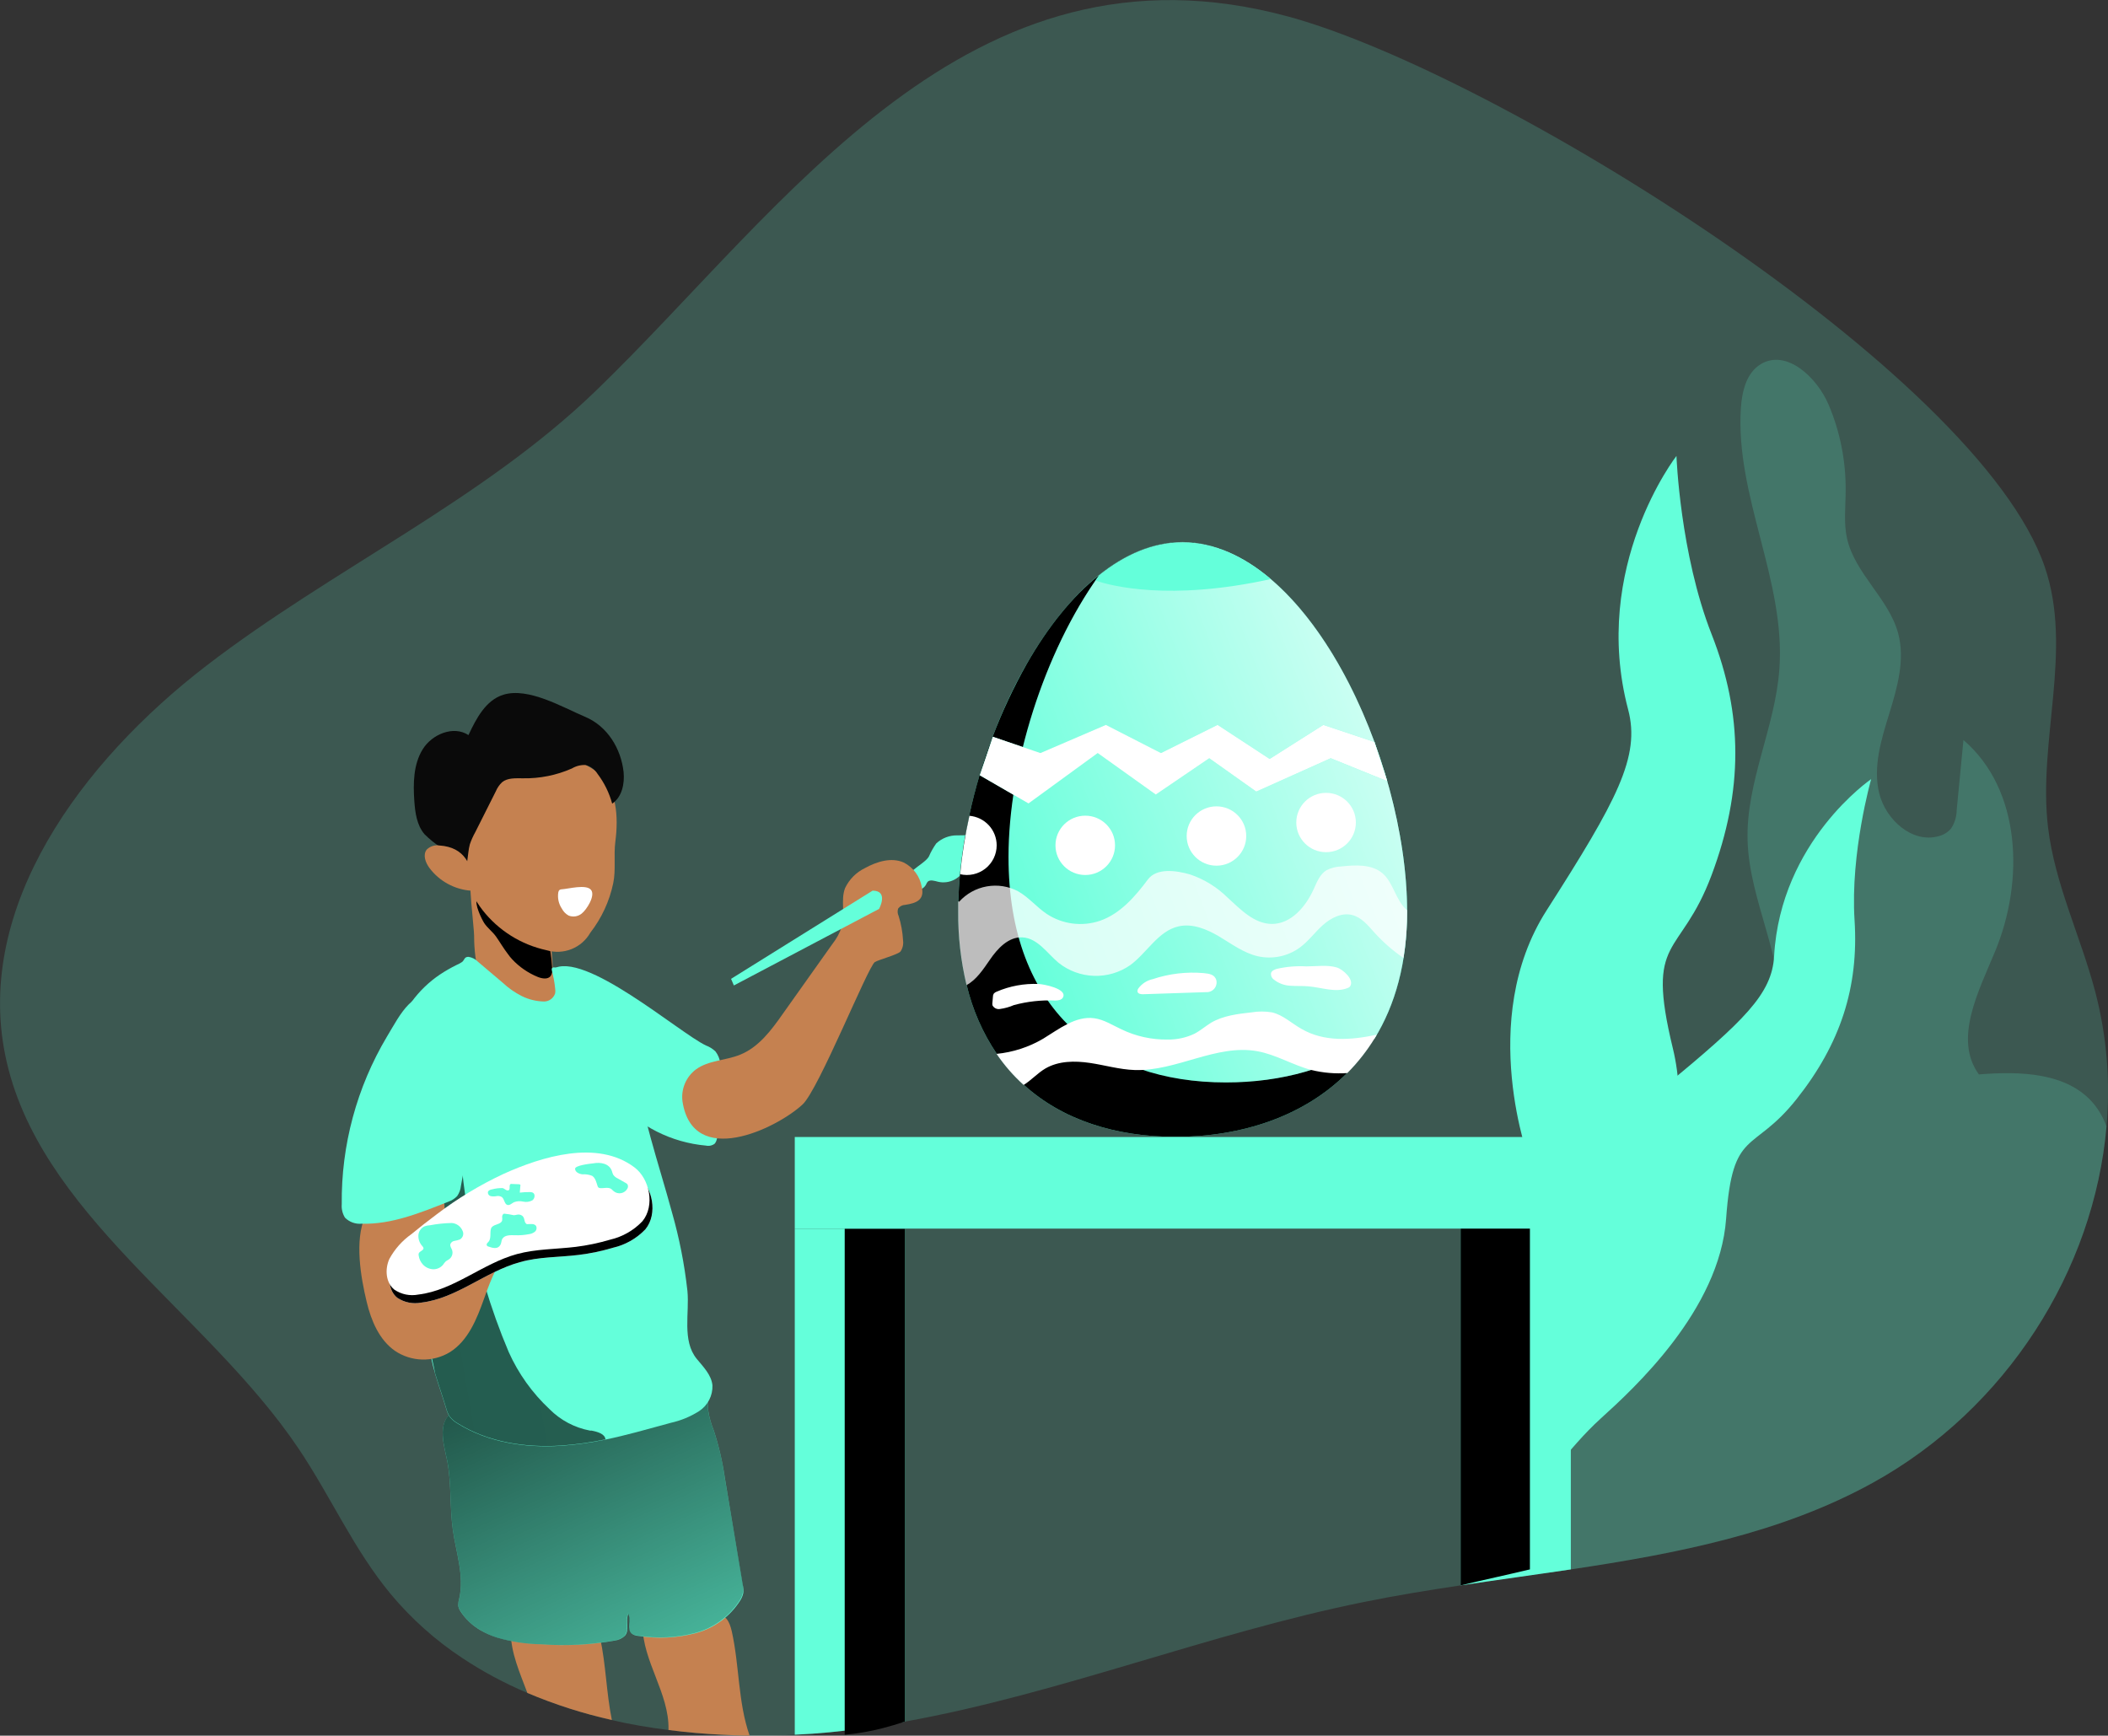 <svg width="623" height="513" viewBox="0 0 623 513" fill="none" xmlns="http://www.w3.org/2000/svg">
<rect x="0" y="0" width="623" height="513" fill="#333333" stroke="none"/>
<g clip-path="url(#clip0)">
<path opacity="0.18" d="M622.558 332.963C618.877 375.325 593.107 416.399 553.447 438.281C526.401 453.189 495.609 459.184 464.244 463.86L457.944 464.773C449.191 466.06 440.405 467.266 431.668 468.585C422.096 470.019 412.574 471.567 403.199 473.473C357.255 482.744 313.537 500.52 267.479 508.845C263.438 509.579 259.38 510.247 255.306 510.817C248.598 511.762 241.775 512.446 234.887 512.739C230.453 512.967 225.986 513.049 221.536 513C218.787 513 216.038 512.87 213.355 512.739C208.054 512.479 202.785 512.022 197.566 511.338C191.921 510.621 186.342 509.709 180.877 508.389C172.312 506.477 163.938 503.794 155.86 500.373C149.131 497.536 142.684 494.078 136.603 490.043C128.704 484.828 121.61 478.494 115.545 471.241C104.55 458.011 97.728 442.256 88.189 428.081C60.996 387.707 11.06 358.624 1.554 311.896C-7.395 268.003 23.904 225.266 61.045 196.721C98.186 168.176 142.624 147.842 176.034 115.566C232.089 61.473 285.935 -21.002 380.963 4.953C442.123 21.702 584.534 109.733 604.299 167.524C612.741 192.175 602.204 218.977 605.297 244.671C607.309 261.323 614.95 276.882 619.237 293.143C622.63 306.128 623.754 319.598 622.558 332.963V332.963Z" fill="#64FFDA"/>
<path d="M221.536 512.984C218.787 512.984 216.038 512.853 213.355 512.723C208.054 512.462 202.786 512.006 197.566 511.322V511.126C197.795 500.487 189.909 491.004 189.893 480.365C189.893 481.245 205.125 478.882 206.45 478.557C211.997 477.204 214.762 475.689 216.267 482.141C218.558 492.373 218.067 503.012 221.536 512.984Z" fill="#C58150"/>
<path d="M180.828 508.373C172.28 506.463 163.923 503.786 155.86 500.373C153.651 494.426 150.952 488.544 150.952 482.272C150.952 483.151 166.184 480.789 167.526 480.447C173.056 479.094 175.821 477.579 177.343 484.031C179.094 492.064 179.192 500.373 180.828 508.373Z" fill="#C58150"/>
<path d="M141.822 481.734C139.567 480.396 137.643 478.57 136.194 476.39C135.845 475.899 135.595 475.346 135.458 474.76C135.404 473.968 135.498 473.172 135.736 472.414C137.258 465.75 134.787 458.924 133.838 452.162C132.889 445.401 133.462 438.574 132.202 431.894C131.4 427.804 128.929 420.489 133.707 417.491C134.995 416.835 136.435 416.532 137.879 416.611C150.969 416.171 164.058 412.961 177.016 411.218C183.627 410.239 190.312 409.835 196.994 410.012C200.222 410.073 203.438 410.439 206.598 411.104C210.263 411.984 208.987 413.597 209.314 416.969C209.616 418.973 210.165 420.933 210.95 422.802C212.443 427.376 213.538 432.069 214.222 436.83L219.507 468.341C219.703 469.179 219.753 470.044 219.654 470.899C219.494 471.625 219.212 472.319 218.82 472.952C215.79 477.778 211.028 481.274 205.502 482.728C200.005 484.152 194.271 484.419 188.666 483.51C187.924 483.483 187.209 483.227 186.62 482.777C185.131 481.408 186.62 478.752 185.655 476.96C184.853 479.062 186.113 481.848 184.673 483.477C183.853 484.265 182.795 484.763 181.663 484.895C174.589 486.169 167.381 486.541 160.213 486.003C155.726 485.945 151.268 485.281 146.96 484.031C145.161 483.473 143.436 482.702 141.822 481.734V481.734Z" fill="#64FFDA"/>
<path d="M219.524 470.834C219.37 471.562 219.088 472.257 218.689 472.887V472.887C215.658 477.705 210.904 481.199 205.387 482.663C199.897 484.087 194.168 484.353 188.568 483.445C187.822 483.41 187.105 483.155 186.506 482.711C186.506 482.711 186.506 482.711 186.506 482.711C186.105 482.307 185.876 481.764 185.868 481.196C185.721 479.844 186.244 478.182 185.59 476.944C185.445 477.32 185.357 477.715 185.328 478.117C185.148 479.974 185.77 482.043 184.592 483.477C183.778 484.263 182.724 484.756 181.598 484.878C174.524 486.157 167.316 486.535 160.148 486.003C155.661 485.947 151.202 485.284 146.895 484.031C145.117 483.465 143.414 482.688 141.823 481.718C139.569 480.384 137.649 478.556 136.211 476.373C135.855 475.887 135.604 475.332 135.474 474.744C135.412 473.951 135.506 473.154 135.752 472.398C137.258 465.734 134.787 458.907 133.838 452.146C132.889 445.384 133.462 438.557 132.202 431.877C131.4 427.788 128.93 420.472 133.691 417.474C134.979 416.819 136.419 416.515 137.863 416.595C150.952 416.155 164.042 412.945 177 411.202C183.617 410.222 190.307 409.818 196.994 409.996C200.223 410.058 203.438 410.423 206.598 411.088C210.247 411.967 208.987 413.58 209.298 416.953C209.6 418.957 210.149 420.916 210.934 422.786C212.435 427.358 213.53 432.052 214.206 436.814L219.524 468.276C219.662 469.123 219.662 469.987 219.524 470.834V470.834Z" fill="url(#paint0_linear)"/>
<path d="M274.515 253.176C275.103 251.812 275.832 250.512 276.691 249.299C278.378 247.724 280.613 246.865 282.925 246.903C285.209 246.966 287.492 246.731 289.715 246.203C288.131 248.274 286.914 250.6 286.115 253.079C285.906 254.21 285.638 255.331 285.313 256.435C284.689 257.96 283.545 259.218 282.081 259.987C280.618 260.756 278.93 260.986 277.313 260.638C276.216 260.361 274.875 259.889 274.139 260.638C273.935 260.922 273.764 261.228 273.631 261.551C273.367 261.989 273.003 262.36 272.568 262.632C272.134 262.905 271.641 263.072 271.13 263.119C270.618 263.167 270.103 263.094 269.625 262.906C269.147 262.719 268.72 262.422 268.379 262.04C265.516 258.455 273.075 255.718 274.515 253.176Z" fill="#64FFDA"/>
<path opacity="0.18" d="M446.328 428.847L460.039 407.259C456.788 415.206 452.145 422.516 446.328 428.847V428.847Z" fill="#64FFDA"/>
<path opacity="0.18" d="M622.558 332.963C618.877 375.325 593.107 416.399 553.447 438.281C526.401 453.189 495.609 459.184 464.244 463.86L457.944 464.773C456.554 462.166 455.298 459.491 454.181 456.757C452.771 453.755 451.938 450.516 451.727 447.209C451.937 443.254 452.926 439.378 454.639 435.804C461.904 417.73 469.163 399.65 476.417 381.565L460.055 407.291C465.503 395.137 469.479 381.972 476.678 370.763C492.238 346.486 523.244 330.144 525.927 301.469C527.563 283.546 517.042 266.536 516.486 248.533C515.946 231.278 524.667 214.969 525.878 197.748C527.808 171.679 512.788 146.62 514.506 120.552C514.834 115.664 516.143 110.206 520.347 107.648C527.939 103.053 536.971 111.476 540.44 119.639C543.839 127.664 545.548 136.298 545.463 145.007C545.463 149.732 544.841 154.539 545.872 159.15C548.211 169.561 558.208 176.893 560.99 187.206C563.068 194.978 560.744 203.173 558.372 210.863C555.999 218.554 553.463 226.668 555.394 234.505C557.325 242.341 565.211 249.347 572.934 247.148C574.385 246.794 575.686 245.99 576.648 244.851C577.698 243.233 578.266 241.351 578.284 239.425C578.949 232.538 579.615 225.641 580.28 218.733C597.394 233.397 598.278 260.394 589.639 281.184C584.73 293.045 577.269 307.155 584.845 317.566C596.969 316.572 611.023 316.947 618.779 326.25C620.419 328.254 621.697 330.525 622.558 332.963V332.963Z" fill="#64FFDA"/>
<path d="M452.152 343.521C452.152 343.521 436.249 301.664 457.061 269.111C477.873 236.557 484.876 223.637 481.178 209.707C470.036 167.492 495.461 134.759 495.461 134.759C495.461 134.759 496.509 163.695 505.851 187.467C515.194 211.238 515.194 233.69 505.851 258.634C496.509 283.579 486.217 276.198 494.398 309.859C502.579 343.521 480.932 381.777 472.604 396.212C464.276 410.648 458.075 431.356 458.075 431.356L452.152 343.521Z" fill="#64FFDA"/>
<path d="M452.152 343.521C452.152 343.521 436.249 301.664 457.061 269.111C477.873 236.557 484.876 223.637 481.178 209.707C470.036 167.492 495.461 134.759 495.461 134.759C495.461 134.759 496.509 163.695 505.851 187.467C515.194 211.238 515.194 233.69 505.851 258.634C496.509 283.579 486.217 276.198 494.398 309.859C502.579 343.521 480.932 381.777 472.604 396.212C464.276 410.648 458.075 431.356 458.075 431.356L452.152 343.521Z" fill="url(#paint1_linear)"/>
<path d="M470.592 375.162C470.592 375.162 468.841 340.246 492.107 320.987C515.373 301.729 523.701 293.827 524.323 282.601C526.221 248.549 553.005 230.285 553.005 230.285C553.005 230.285 546.82 252.036 548.096 271.946C549.373 291.856 543.908 308.523 530.966 324.849C518.024 341.174 512.068 333.191 510.138 360.205C508.207 387.218 482.814 410.452 473.128 419.218C463.442 427.983 453.87 441.865 453.87 441.865L470.592 375.162Z" fill="#64FFDA"/>
<path d="M470.592 375.162C470.592 375.162 468.841 340.246 492.107 320.987C515.373 301.729 523.701 293.827 524.323 282.601C526.221 248.549 553.005 230.285 553.005 230.285C553.005 230.285 546.82 252.036 548.096 271.946C549.373 291.856 543.908 308.523 530.966 324.849C518.024 341.174 512.068 333.191 510.138 360.205C508.207 387.218 482.814 410.452 473.128 419.218C463.442 427.983 453.87 441.865 453.87 441.865L470.592 375.162Z" fill="url(#paint2_linear)"/>
<path d="M267.479 363.154V508.829C263.438 509.562 259.38 510.23 255.306 510.801C248.598 511.746 241.775 512.43 234.887 512.723V363.154H267.479Z" fill="#64FFDA"/>
<path d="M464.244 362.6V463.86C453.413 465.49 442.499 466.956 431.668 468.585V362.6H464.244Z" fill="#64FFDA"/>
<path d="M267.479 363.154V508.829C265.27 509.562 263.045 510.23 260.82 510.801C257.155 511.748 253.417 512.391 249.645 512.723V363.154H267.479Z" fill="url(#paint3_linear)"/>
<path d="M452.153 362.6V463.86C445.346 465.49 438.474 466.956 431.668 468.585V362.6H452.153Z" fill="url(#paint4_linear)"/>
<path d="M415.862 269.013V269.355C415.874 273.971 415.513 278.581 414.782 283.139C413.594 291.104 410.913 298.775 406.88 305.754C406.683 306.112 406.471 306.471 406.258 306.813C403.972 310.54 401.26 313.99 398.175 317.094C385.479 329.867 367.088 336.01 347.454 336.01C329.62 336.01 313.962 331.008 302.558 320.613C299.532 317.879 296.846 314.794 294.557 311.424C290.401 305.254 287.397 298.387 285.689 291.155C283.984 284.015 283.155 276.695 283.219 269.355C283.219 268.361 283.219 267.384 283.219 266.39C283.301 263.75 283.464 261.046 283.726 258.243C284.284 252.437 285.196 246.669 286.458 240.973C292.545 213.063 306.681 184.501 324.761 169.984C332.418 163.842 340.762 160.209 349.516 160.209C386.084 160.372 415.731 223.637 415.862 269.013Z" fill="#64FFDA"/>
<path d="M415.862 269.013V269.355C415.879 273.971 415.524 278.58 414.799 283.139C413.597 291.103 410.911 298.773 406.88 305.754L406.274 306.813C403.988 310.544 401.27 313.994 398.175 317.094C385.479 329.867 367.088 336.01 347.454 336.01C329.637 336.01 313.962 330.991 302.558 320.613C299.537 317.875 296.851 314.79 294.557 311.424C290.401 305.254 287.397 298.387 285.689 291.155C283.984 284.015 283.155 276.695 283.219 269.355C283.219 268.361 283.219 267.384 283.219 266.39C283.301 263.75 283.464 261.046 283.726 258.243C284.284 252.437 285.196 246.669 286.458 240.973C289.86 225.257 295.607 210.138 303.507 196.118C309.577 185.512 316.793 176.371 324.777 170.05C332.418 163.907 340.779 160.274 349.516 160.274C366.908 160.274 382.763 174.628 394.592 194.57C407.681 216.599 415.862 245.274 415.862 269.013Z" fill="url(#paint5_linear)"/>
<path d="M415.862 269.42C415.862 284.557 412.345 297.004 406.275 306.894C394.216 315.709 378.738 319.929 362.295 319.929C325.661 319.929 298.059 298.748 298.059 253.274C298.059 226.228 308.563 192.778 324.794 170.098C332.435 163.956 340.796 160.323 349.533 160.323C386.166 160.355 415.862 223.947 415.862 269.42Z" fill="#64FFDA"/>
<path d="M415.862 269.42C415.862 284.557 412.328 297.004 406.258 306.894C394.2 315.725 378.738 319.929 362.278 319.929C325.644 319.929 298.042 298.748 298.042 253.274C298.042 226.814 308.105 194.196 323.747 171.581C324.074 171.076 324.434 170.587 324.777 170.098C332.435 163.956 340.779 160.323 349.532 160.323C358.777 160.323 367.53 164.363 375.547 171.125C399.272 191.263 415.862 235.417 415.862 269.42Z" fill="url(#paint6_linear)"/>
<path d="M394.592 194.668C393.225 194.196 391.979 193.428 390.944 192.42C390.411 191.911 389.743 191.562 389.019 191.415C388.295 191.268 387.544 191.328 386.853 191.589C385.365 192.404 385.315 194.44 384.857 196.069C384.343 197.71 383.287 199.13 381.862 200.099C380.437 201.069 378.726 201.532 377.004 201.414C373.355 201.055 370.574 198.155 367.89 195.662C365.207 193.169 361.657 190.774 358.073 191.752C355.079 192.583 353.28 195.483 351.152 197.731C347.373 201.707 341.156 203.906 336.231 201.495C331.306 199.084 328.59 192.941 323.223 192.306C317.857 191.67 313.537 196.966 308.203 197.194C306.566 197.217 304.944 196.872 303.458 196.183C309.529 185.577 316.744 176.436 324.729 170.115C332.369 163.972 340.73 160.339 349.467 160.339C366.941 160.372 382.796 174.726 394.592 194.668Z" fill="url(#paint7_linear)"/>
<path d="M293.429 217.772L307.483 222.578L326.839 214.252L343.119 222.578L359.84 214.252L375.237 224.321L391.091 214.252L406.209 219.287L410.005 230.904L393.283 224.11L371.277 233.967L357.386 224.11L341.581 234.847L324.418 222.578L303.966 237.47L289.567 229.144L293.429 217.772Z" fill="#64FFDA"/>
<path d="M293.429 217.772L307.483 222.578L326.839 214.252L343.119 222.578L359.84 214.252L375.237 224.321L391.091 214.252L406.209 219.287L410.005 230.904L393.283 224.11L371.277 233.967L357.386 224.11L341.581 234.847L324.418 222.578L303.966 237.47L289.567 229.144L293.429 217.772Z" fill="white"/>
<path opacity="0.74" d="M415.863 269.013V269.355C415.875 273.971 415.514 278.581 414.783 283.139C411.62 280.972 408.726 278.44 406.16 275.595C404.279 273.51 402.381 271.131 399.616 270.447C396.556 269.665 393.349 271.294 390.977 273.412C388.604 275.53 386.739 278.153 384.187 280.043C382.407 281.345 380.365 282.249 378.202 282.693C376.039 283.138 373.806 283.112 371.654 282.618C367.514 281.64 364.013 279.001 360.38 276.834C356.748 274.667 352.461 272.858 348.306 273.803C342.252 275.188 338.996 281.64 333.989 285.29C330.862 287.453 327.117 288.553 323.311 288.427C319.506 288.3 315.842 286.955 312.866 284.589C309.463 281.738 306.665 277.306 302.215 277.062C298.076 276.817 294.82 280.32 292.48 283.774C290.566 286.544 288.537 289.624 285.657 291.155C283.952 284.015 283.123 276.695 283.187 269.355C283.187 268.361 283.187 267.384 283.187 266.39C283.286 266.416 283.381 266.461 283.465 266.52C285.604 264.145 288.48 262.55 291.634 261.989C294.788 261.428 298.041 261.933 300.873 263.425C304.015 265.2 306.355 268.101 309.349 270.121C311.639 271.633 314.248 272.603 316.973 272.956C319.699 273.309 322.469 273.036 325.072 272.158C331.061 270.088 335.445 265.038 339.225 259.97C341.81 256.467 347.569 257.249 351.758 258.471C355.912 259.882 359.689 262.217 362.802 265.298C366.631 268.785 370.656 273.054 375.891 273.086C381.585 273.086 385.921 267.97 388.244 262.805C389.193 260.72 390.077 258.406 392.04 257.201C393.384 256.527 394.857 256.149 396.36 256.093C400.581 255.653 405.326 255.36 408.565 258.097C411.805 260.834 412.459 266.145 415.814 268.997L415.863 269.013Z" fill="white"/>
<path d="M406.896 305.819C406.7 306.177 406.487 306.536 406.275 306.878C403.989 310.605 401.277 314.055 398.192 317.159C394.638 317.408 391.067 317.106 387.606 316.263C382.141 314.845 377.184 311.717 371.604 310.707C359.48 308.507 347.651 316.686 335.331 316.263C330.848 316.116 326.512 314.813 322.078 314.161C317.644 313.509 312.883 313.542 308.989 315.79C306.649 317.159 304.816 319.26 302.526 320.678C299.5 317.944 296.814 314.859 294.525 311.489C299.398 311.013 304.106 309.478 308.318 306.992C313.046 304.108 317.922 300.198 323.419 300.963C326.283 301.355 328.786 303.016 331.404 304.222C335.682 306.295 340.391 307.333 345.148 307.253C347.875 307.292 350.575 306.701 353.034 305.526C354.801 304.597 356.306 303.277 357.942 302.267C361.526 300.181 365.78 299.676 369.903 299.22C371.89 298.885 373.92 298.885 375.907 299.22C379.18 299.97 381.732 302.479 384.645 304.108C391.32 307.986 399.223 307.481 406.896 305.819Z" fill="white"/>
<path d="M320.736 258.618C325.598 258.618 329.539 254.694 329.539 249.852C329.539 245.011 325.598 241.087 320.736 241.087C315.875 241.087 311.934 245.011 311.934 249.852C311.934 254.694 315.875 258.618 320.736 258.618Z" fill="white"/>
<path d="M359.513 255.865C364.374 255.865 368.316 251.94 368.316 247.099C368.316 242.258 364.374 238.333 359.513 238.333C354.651 238.333 350.71 242.258 350.71 247.099C350.71 251.94 354.651 255.865 359.513 255.865Z" fill="white"/>
<path d="M391.909 251.873C396.77 251.873 400.712 247.948 400.712 243.107C400.712 238.266 396.77 234.342 391.909 234.342C387.047 234.342 383.106 238.266 383.106 243.107C383.106 247.948 387.047 251.873 391.909 251.873Z" fill="white"/>
<path d="M294.558 249.852C294.558 251.173 294.259 252.476 293.682 253.664C293.106 254.853 292.267 255.897 291.229 256.718C290.191 257.539 288.98 258.115 287.686 258.405C286.393 258.694 285.05 258.689 283.759 258.39C284.317 252.583 285.23 246.816 286.492 241.119C288.691 241.303 290.74 242.303 292.234 243.92C293.728 245.538 294.557 247.655 294.558 249.852V249.852Z" fill="white"/>
<path d="M294.541 293.11C294.21 293.226 293.916 293.428 293.69 293.697C293.518 293.987 293.432 294.321 293.445 294.658L293.314 296.173C293.257 296.491 293.257 296.817 293.314 297.135C293.516 297.525 293.837 297.84 294.231 298.037C294.625 298.233 295.072 298.299 295.506 298.226C296.933 298.032 298.326 297.643 299.646 297.07C303.621 295.998 307.737 295.542 311.852 295.717C312.702 295.717 313.701 295.587 314.126 294.854C315.582 292.247 308.481 290.894 306.927 290.829C302.678 290.651 298.444 291.431 294.541 293.11V293.11Z" fill="white"/>
<path d="M340.697 289.395C338.963 289.766 337.43 290.765 336.394 292.198C336.203 292.486 336.132 292.837 336.198 293.175C336.41 293.778 337.212 293.876 337.834 293.86L356.453 293.241C356.897 293.272 357.343 293.2 357.755 293.032C358.166 292.864 358.534 292.603 358.828 292.271C359.123 291.938 359.336 291.543 359.452 291.115C359.568 290.687 359.583 290.238 359.497 289.803C359.038 287.978 357.386 287.799 355.766 287.62C350.674 287.174 345.544 287.779 340.697 289.395V289.395Z" fill="white"/>
<path d="M386.051 285.632C383.152 285.468 380.244 285.709 377.412 286.349C376.66 286.561 375.776 286.935 375.629 287.685C375.592 288.038 375.65 288.394 375.796 288.718C375.943 289.041 376.173 289.32 376.464 289.526C377.867 290.631 379.584 291.27 381.372 291.351C383.155 291.497 384.939 291.351 386.722 291.53C390.665 291.856 394.788 293.518 398.421 291.97C398.628 291.889 398.813 291.761 398.961 291.595C400.45 289.575 396.817 286.479 395.099 285.958C392.4 285.11 388.849 285.648 386.051 285.632Z" fill="white"/>
<path d="M464.26 336.059H234.887V363.137H464.26V336.059Z" fill="#64FFDA"/>
<path d="M375.563 171.158C345.507 177.772 328.213 173.113 323.763 171.597C324.09 171.092 324.45 170.604 324.793 170.115C332.451 163.972 340.795 160.339 349.549 160.339C358.793 160.355 367.579 164.396 375.563 171.158Z" fill="#64FFDA"/>
<path d="M208.643 309.012C209.685 309.398 210.637 309.991 211.441 310.756C212.22 311.764 212.712 312.963 212.864 314.226C214.358 321.709 214.005 329.442 211.833 336.759C211.733 337.224 211.526 337.659 211.228 338.03C210.865 338.308 210.446 338.503 209.999 338.601C209.552 338.7 209.089 338.699 208.643 338.6C203.573 338.147 198.637 336.737 194.097 334.445C189.7 332.217 185.721 329.252 182.333 325.68C176.509 319.651 152.883 293.257 163.321 286.463C172.402 280.597 200.74 305.281 208.643 309.012Z" fill="#64FFDA"/>
<path d="M202.082 321.509C199.02 321.589 195.973 321.044 193.131 319.906C190.289 318.768 187.711 317.062 185.557 314.894C185.884 320.694 186.391 326.918 190.122 331.382C194.539 336.678 202.098 337.9 208.986 338.6C209.438 338.693 209.907 338.642 210.328 338.454C210.651 338.218 210.891 337.887 211.015 337.509C211.736 335.886 212.085 334.125 212.037 332.352C211.989 330.579 211.546 328.838 210.739 327.257C209.933 325.675 208.783 324.292 207.373 323.208C205.964 322.124 204.329 321.365 202.589 320.988" fill="url(#paint8_linear)"/>
<path d="M162.618 277.827C162.209 273.119 161.881 267.302 156.515 265.673C154.523 265.149 152.443 265.055 150.412 265.396C147.009 265.852 141.2 254.659 139.384 257.543C138.157 259.498 140.137 274.292 140.121 276.589C140.107 280.776 140.657 284.947 141.757 288.988C142.033 290.229 142.52 291.413 143.197 292.491C143.968 293.501 144.922 294.358 146.011 295.017C147.926 296.378 150.114 297.311 152.424 297.754C154.748 298.145 162.34 299.253 164.254 297.9C167.33 295.75 163.223 290.194 163.354 286.495C163.283 283.594 163.037 280.7 162.618 277.827V277.827Z" fill="#C58150"/>
<path d="M151.361 283.53C153.473 285.792 156.051 287.57 158.92 288.744C160.213 289.265 161.931 289.558 162.765 288.451C163.154 287.787 163.304 287.011 163.19 286.251C163.029 283.002 162.519 279.779 161.669 276.638L158.544 274.096C157.96 273.672 157.488 273.113 157.169 272.467C157.077 272.091 156.91 271.736 156.678 271.424C156.399 271.177 156.051 271.018 155.68 270.968C153.761 270.722 151.887 270.201 150.117 269.42C148.923 268.72 148.007 267.791 146.731 267.107C145.454 266.422 142.068 264.451 141.053 265.706C140.039 266.96 142.362 271.652 143.082 272.793C144.015 274.243 145.569 275.367 146.6 276.817C147.631 278.267 148.841 280.353 150.134 282.015C150.527 282.585 150.936 283.074 151.361 283.53Z" fill="url(#paint9_linear)"/>
<path d="M174.463 275.677C173.22 277.869 171.265 279.576 168.919 280.517C166.574 281.459 163.977 281.579 161.554 280.858C154.046 279.237 147.347 275.046 142.624 269.013C137.911 262.939 135.747 255.283 136.586 247.653C137.687 239.111 141.688 231.2 147.925 225.234C149.329 224.013 150.965 223.086 152.735 222.507C154.506 221.927 156.375 221.708 158.233 221.861C161.943 222.198 165.582 223.082 169.031 224.484C171.811 225.311 174.42 226.624 176.738 228.362C182.35 233.087 182.808 241.511 181.859 248.761C181.335 252.867 182.055 257.103 181.237 261.029C180.126 266.361 177.809 271.37 174.463 275.677V275.677Z" fill="#C58150"/>
<path d="M184.297 228.167C184.64 231.637 183.822 235.58 180.926 237.535C180.054 234.337 178.576 231.335 176.574 228.688C175.788 227.429 174.556 226.511 173.122 226.114C171.688 226.04 170.264 226.391 169.032 227.124C164.476 229.137 159.534 230.132 154.552 230.04C152.408 230.04 150.019 229.845 148.367 231.213C147.58 231.971 146.957 232.88 146.534 233.885L140.497 245.893C139.84 247.057 139.292 248.279 138.861 249.543C137.994 252.704 138.55 256.5 136.227 258.814C134.963 255.498 132.84 252.575 130.075 250.341C128.41 249.229 126.86 247.958 125.444 246.545C123.186 243.889 122.696 240.207 122.45 236.769C122.09 231.539 122.156 225.951 124.921 221.47C127.686 216.99 134.05 214.366 138.452 217.267C140.742 212.379 143.573 206.937 148.76 205.34C156.188 203.059 166.25 209.055 172.909 211.857C179.568 214.66 183.528 221.291 184.297 228.167Z" fill="#0A0A0A"/>
<path d="M129.911 249.901C129.231 249.792 128.535 249.842 127.879 250.048C127.222 250.255 126.624 250.612 126.131 251.091C124.888 252.639 125.738 254.969 126.933 256.565C128.382 258.49 130.228 260.084 132.348 261.239C134.467 262.394 136.811 263.084 139.22 263.262C139.393 263.295 139.571 263.289 139.741 263.244C139.911 263.199 140.069 263.116 140.202 263.001C140.361 262.731 140.408 262.409 140.333 262.105C139.449 255.637 137.421 250.423 129.911 249.901Z" fill="#C58150"/>
<path d="M206.614 417.083C204.051 418.713 201.222 419.882 198.253 420.538L197.075 420.863C191.07 422.493 185.033 424.236 178.93 425.491C174.657 426.391 170.328 427.001 165.972 427.315C155.369 428.016 144.342 426.387 135.327 420.798C134.374 420.277 133.539 419.567 132.872 418.713C132.4 417.933 132.047 417.087 131.825 416.204C130.811 412.815 129.6 409.377 128.553 405.906C128.554 405.879 128.554 405.852 128.553 405.825C127.763 403.158 127.177 400.434 126.802 397.678C125.886 393.426 124.953 389.141 124.119 384.872C122.859 378.485 121.648 372.115 120.601 365.695C120.388 364.408 120.192 363.137 120.012 361.85C119.832 360.563 119.636 359.276 119.456 357.989C119.276 356.702 119.096 355.235 118.949 353.85C118.376 348.783 118.818 342.934 117.607 338.03C116.691 334.348 114.204 331.203 113.549 327.293C112.764 322.617 113.926 317.843 115.071 313.248C116.56 307.285 118.131 301.192 121.616 296.157C123.925 292.967 126.783 290.209 130.058 288.011C131.632 286.967 133.271 286.026 134.967 285.192C135.545 284.956 136.094 284.656 136.603 284.296C137.29 283.742 137.192 282.764 138.501 282.813C139.572 282.986 140.556 283.507 141.299 284.296L148.645 290.52C150.291 292.059 152.147 293.359 154.159 294.381C156.222 295.413 158.493 295.97 160.802 296.01C161.537 296.004 162.252 295.763 162.84 295.323C163.429 294.883 163.861 294.268 164.074 293.567C164.147 293.113 164.147 292.651 164.074 292.198C163.895 290.445 163.583 288.707 163.141 287C163.043 286.675 162.978 286.235 163.272 286.039C163.42 285.952 163.591 285.912 163.763 285.925C165.238 286.046 166.674 286.461 167.984 287.147C169.44 287.766 170.978 288.125 172.451 288.776C176.766 290.6 180.351 293.797 182.644 297.868C184.68 301.374 186.143 305.179 186.98 309.143C187.309 310.671 187.56 312.216 187.733 313.77C189.369 329.069 194.621 343.618 198.613 358.396C200.775 365.974 202.296 373.718 203.162 381.548C203.8 388.066 201.526 396.212 205.878 401.589C207.841 403.984 210.246 406.363 210.557 409.458C210.612 410.959 210.279 412.449 209.588 413.785C208.898 415.12 207.873 416.256 206.614 417.083V417.083Z" fill="#64FFDA"/>
<path d="M126.835 397.727C126.33 396.688 125.945 395.595 125.69 394.469C124.932 391.341 124.418 388.16 124.152 384.954C125.003 389.141 125.919 393.426 126.835 397.727Z" fill="#64FFDA"/>
<path d="M166.07 262.838C165.83 262.84 165.593 262.901 165.383 263.017C165.184 263.197 165.051 263.438 165.007 263.702C164.719 265.406 165.1 267.156 166.07 268.589C166.516 269.442 167.205 270.145 168.05 270.61C168.694 270.868 169.397 270.947 170.083 270.838C170.769 270.729 171.412 270.436 171.944 269.991C173.351 268.899 176.1 264.646 174.627 262.968C173.155 261.29 167.903 262.74 166.07 262.838Z" fill="white"/>
<path d="M178.947 425.425C174.674 426.326 170.344 426.936 165.988 427.25C155.386 427.951 144.358 426.321 135.343 420.733C134.391 420.212 133.555 419.502 132.889 418.647C132.417 417.867 132.064 417.022 131.842 416.138C130.827 412.749 129.616 409.312 128.569 405.841C128.571 405.814 128.571 405.787 128.569 405.76C128.487 405.271 128.389 404.782 128.275 404.31C127.784 402.094 127.309 399.878 126.819 397.662C125.902 393.41 124.97 389.125 124.135 384.856C122.826 378.485 121.632 372.099 120.617 365.679C120.405 364.392 120.208 363.121 120.028 361.834C119.848 360.547 119.652 359.26 119.472 357.973C119.292 356.685 119.112 355.219 118.965 353.834C118.327 348.588 117.869 343.309 117.623 338.014C117.623 337.362 117.623 336.71 117.525 336.058C117.427 333.566 117.378 331.04 117.427 328.515C117.671 328.313 117.928 328.128 118.196 327.961C124.315 323.985 130.827 325.191 135.817 318.315C134.517 346.156 139.481 373.933 150.346 399.617C153.202 405.985 157.301 411.723 162.405 416.497C165.653 419.77 169.825 421.98 174.365 422.835H174.84C176.672 423.21 178.75 423.796 178.947 425.425Z" fill="url(#paint10_linear)"/>
<path d="M108.379 384.823C109.704 390.347 112.06 396 116.723 399.259C119.103 400.867 121.896 401.76 124.77 401.832C127.645 401.905 130.48 401.153 132.938 399.666C138.353 396.277 140.906 389.89 143.049 383.878C145.192 377.866 147.516 371.463 152.719 367.765C154.6 366.429 156.76 365.532 158.691 364.262C159.695 363.688 160.575 362.922 161.28 362.007C161.985 361.093 162.501 360.048 162.797 358.934C162.897 358.504 162.907 358.058 162.829 357.624C162.75 357.19 162.583 356.777 162.339 356.408C161.929 355.938 161.406 355.579 160.818 355.366C155.337 353.019 149.037 354.893 143.376 356.767L130.827 360.97C131.449 358.347 131.956 355.252 130.172 353.231C129.33 352.485 128.328 351.941 127.241 351.642C126.155 351.342 125.014 351.295 123.906 351.504C118.818 351.96 110.31 354.29 107.953 359.455C104.714 366.575 106.628 377.573 108.379 384.823Z" fill="#C58150"/>
<path d="M133.952 254.838C133.818 254.397 133.589 253.991 133.281 253.648C132.973 253.305 132.594 253.032 132.169 252.85C131.313 252.506 130.39 252.361 129.469 252.427C129.111 252.412 128.754 252.473 128.422 252.606C128.097 252.785 127.826 253.047 127.636 253.365C127.447 253.682 127.345 254.045 127.342 254.415C127.35 255.154 127.553 255.879 127.931 256.516C128.861 258.342 130.298 259.863 132.071 260.899C132.804 261.355 133.632 261.639 134.492 261.73C135.948 261.812 138.321 260.231 136.799 258.797C136.243 258.276 135.327 258.194 134.754 257.624C134.181 257.054 134.214 255.848 133.952 254.838Z" fill="url(#paint11_linear)"/>
<path d="M101 355.936C100.885 357.33 101.223 358.724 101.965 359.911C102.603 360.548 103.373 361.037 104.221 361.344C105.069 361.651 105.975 361.768 106.874 361.687C115.775 361.948 124.315 358.429 132.545 355.17C133.512 354.833 134.387 354.275 135.098 353.541C135.731 352.645 136.119 351.601 136.226 350.51L140.71 326.071C141.551 322.328 141.952 318.501 141.904 314.666C141.511 307.481 137.241 298.959 130.713 295.359C122.417 290.78 118.196 300.084 114.351 306.405C105.432 321.387 100.813 338.52 101 355.936Z" fill="#64FFDA"/>
<path d="M129.927 361.296C127.391 363.17 124.92 365.125 122.483 367.129C119.758 369.047 117.518 371.568 115.938 374.494C114.58 377.492 114.842 381.483 117.394 383.569C118.43 384.264 119.593 384.749 120.817 384.995C122.041 385.241 123.302 385.244 124.528 385.003C134.999 383.764 143.458 375.83 153.635 373.06C159.28 371.431 165.219 371.626 171.027 370.909C174.457 370.489 177.845 369.78 181.155 368.791C184.822 367.953 188.157 366.054 190.743 363.333C194.474 358.771 192.919 350.82 188.354 347.398C177.376 339.154 160.949 344.238 149.643 349.354C142.665 352.628 136.056 356.632 129.927 361.296V361.296Z" fill="white"/>
<path d="M129.927 361.296C127.391 363.17 124.92 365.125 122.483 367.129C119.758 369.047 117.518 371.568 115.938 374.494C114.58 377.492 114.842 381.483 117.394 383.569C118.43 384.264 119.593 384.749 120.817 384.995C122.041 385.241 123.302 385.244 124.528 385.003C134.999 383.764 143.458 375.83 153.635 373.06C159.28 371.431 165.219 371.626 171.027 370.909C174.457 370.489 177.845 369.78 181.155 368.791C184.822 367.953 188.157 366.054 190.743 363.333C194.474 358.771 192.919 350.82 188.354 347.398C177.376 339.154 160.949 344.238 149.643 349.354C142.665 352.628 136.056 356.632 129.927 361.296V361.296Z" fill="url(#paint12_linear)"/>
<path d="M129.076 358.901C126.524 360.791 124.053 362.746 121.615 364.75C118.895 366.666 116.656 369.181 115.071 372.099C113.713 375.113 113.975 379.088 116.543 381.174C117.573 381.876 118.733 382.366 119.955 382.615C121.177 382.864 122.437 382.867 123.661 382.624C134.132 381.369 142.591 373.451 152.768 370.665C158.413 369.133 164.352 369.231 170.16 368.53C173.589 368.104 176.977 367.396 180.288 366.412C183.958 365.572 187.294 363.667 189.876 360.938C193.606 356.376 192.052 348.441 187.487 345.02C176.509 336.759 160.081 341.859 148.792 346.975C141.813 350.24 135.203 354.238 129.076 358.901V358.901Z" fill="white"/>
<path d="M127.081 362.144C126.522 362.167 125.97 362.277 125.445 362.469C124.925 362.717 124.483 363.102 124.165 363.581C123.848 364.06 123.668 364.617 123.645 365.19C123.618 366.345 124.04 367.466 124.823 368.319C124.977 368.466 125.09 368.652 125.15 368.856C125.281 369.589 124.021 369.752 123.743 370.486C123.694 370.7 123.694 370.923 123.743 371.137C123.883 372.103 124.31 373.006 124.97 373.728C125.734 374.566 126.797 375.075 127.932 375.145C128.494 375.172 129.054 375.069 129.571 374.846C130.087 374.623 130.545 374.285 130.909 373.858C131.162 373.472 131.452 373.112 131.776 372.783C132.081 372.568 132.398 372.373 132.725 372.196C133.154 371.888 133.47 371.45 133.626 370.947C133.782 370.445 133.771 369.905 133.593 369.41C133.38 368.889 132.987 368.4 133.085 367.781C133.168 367.52 133.321 367.287 133.53 367.108C133.738 366.93 133.992 366.813 134.263 366.771C134.823 366.692 135.372 366.55 135.9 366.347C136.348 366.102 136.682 365.692 136.829 365.204C136.976 364.716 136.924 364.19 136.685 363.74C136.418 363.108 135.98 362.561 135.419 362.161C134.859 361.762 134.198 361.524 133.511 361.476C131.352 361.518 129.201 361.741 127.081 362.144V362.144Z" fill="#64FFDA"/>
<path d="M145.487 351.52C144.964 351.602 144.375 351.797 144.211 352.286C144.162 352.564 144.224 352.85 144.383 353.084C144.541 353.318 144.785 353.482 145.062 353.541C145.602 353.648 146.158 353.648 146.698 353.541C147.259 353.416 147.846 353.516 148.334 353.818C149.103 354.437 149.07 355.903 149.97 356.148C150.658 356.311 151.263 355.659 151.901 355.333C152.768 355.004 153.714 354.941 154.617 355.154C155.531 355.36 156.489 355.233 157.317 354.795C158.069 354.274 158.282 352.938 157.464 352.498C157.176 352.371 156.862 352.315 156.548 352.335C155.569 352.324 154.59 352.378 153.619 352.498L153.783 350.543C153.825 350.427 153.825 350.3 153.783 350.184C153.729 350.127 153.662 350.083 153.589 350.054C153.515 350.026 153.436 350.015 153.357 350.022C152.67 350.022 151.999 349.94 151.312 349.94C151.188 349.915 151.06 349.915 150.936 349.94C150.298 350.25 150.936 351.569 150.298 351.814C149.659 352.058 149.07 351.244 148.547 351.162C147.515 351.133 146.484 351.254 145.487 351.52V351.52Z" fill="#64FFDA"/>
<path d="M149.038 358.722C148.645 358.722 148.432 359.211 148.4 359.602C148.449 359.986 148.449 360.375 148.4 360.759C148.007 361.932 146.207 361.769 145.373 362.681C144.538 363.594 145.373 365.809 144.424 366.966C144.146 367.292 143.704 367.618 143.851 368.009C143.998 368.4 144.195 368.367 144.44 368.465C145.487 368.856 146.829 369.182 147.582 368.351C148.334 367.52 148.056 366.722 148.498 366.103C149.218 364.995 150.837 365.06 152.163 365.093C153.55 365.153 154.94 365.049 156.302 364.783C156.946 364.71 157.557 364.462 158.069 364.066C158.317 363.858 158.487 363.572 158.549 363.255C158.612 362.938 158.564 362.609 158.413 362.323C157.906 361.606 156.777 361.785 155.942 361.818C155.798 361.836 155.653 361.802 155.533 361.72C154.617 360.954 155.419 359.455 153.57 358.999C153.046 358.869 152.392 359.178 151.852 359.178C150.925 358.967 149.985 358.814 149.038 358.722V358.722Z" fill="#64FFDA"/>
<path d="M169.964 345.46C169.964 346.437 171.142 346.975 172.108 347.089C173.089 347.018 174.073 347.169 174.987 347.529C176.002 348.164 176.247 349.5 176.623 350.608C176.668 350.741 176.741 350.863 176.836 350.967C176.981 351.081 177.158 351.15 177.343 351.162C178.423 351.276 179.65 350.804 180.616 351.39C180.878 351.606 181.129 351.834 181.368 352.074C181.673 352.332 182.033 352.517 182.42 352.616C182.807 352.716 183.211 352.726 183.603 352.648C183.995 352.57 184.364 352.404 184.682 352.164C185.001 351.923 185.261 351.614 185.442 351.26C185.543 351.075 185.595 350.867 185.595 350.657C185.595 350.447 185.543 350.239 185.442 350.054C185.289 349.864 185.093 349.713 184.87 349.614L182.546 348.295C182.001 348.054 181.536 347.664 181.205 347.17C181.053 346.834 180.933 346.485 180.845 346.128C180.043 343.83 177.409 343.456 175.331 343.847C174.202 343.961 169.915 344.466 169.964 345.46Z" fill="#64FFDA"/>
<path d="M237.177 326.462C241.955 322.047 256.484 285.73 258.562 284.345C259.56 283.709 265.352 282.145 266.137 281.233C266.781 280.275 267.049 279.115 266.89 277.974C266.761 275.5 266.315 273.053 265.565 270.691C265.247 270.017 265.2 269.248 265.434 268.54C265.672 268.211 265.983 267.941 266.344 267.751C266.704 267.562 267.104 267.458 267.512 267.449C270.915 266.927 273.304 265.95 272.42 262.137C272.155 260.609 271.537 259.162 270.614 257.912C269.691 256.662 268.489 255.643 267.103 254.936C263.454 253.307 259.151 254.643 255.649 256.565C253.055 257.816 250.971 259.915 249.743 262.512C248.401 266.064 249.841 270.137 248.827 273.803C248.183 275.73 247.203 277.528 245.931 279.115L231.402 299.579C227.982 304.466 224.252 309.501 218.738 311.733C214.467 313.476 209.379 313.362 205.648 316.1C204.212 317.192 203.091 318.642 202.399 320.305C201.706 321.967 201.467 323.782 201.705 325.566C204.798 345.427 229.34 333.68 237.177 326.462Z" fill="#C58150"/>
<path d="M257.891 263.245L216.055 289.314L216.889 291.269L259.806 268.638C259.806 268.638 262.734 263.245 257.891 263.245Z" fill="#64FFDA"/>
<path d="M219.049 470.068C219.029 471.015 218.925 471.958 218.738 472.887C215.707 477.705 210.953 481.199 205.436 482.663C199.945 484.087 194.216 484.353 188.616 483.445C187.871 483.41 187.153 483.155 186.554 482.711C186.554 482.711 186.554 482.711 186.554 482.711C186.282 482.233 186.068 481.725 185.916 481.196C185.601 480.209 185.42 479.184 185.376 478.149C185.335 477.525 185.335 476.9 185.376 476.276C185.294 473.161 184.799 470.072 183.904 467.086C183.348 464.349 184.967 458.239 183.986 456.301L186.129 460.569C191.037 453.107 190.138 443.282 188.321 434.501C190.173 435.579 191.746 437.073 192.917 438.863C194.087 440.654 194.822 442.691 195.062 444.814C195.509 449.059 195.282 453.348 194.392 457.523L198.711 457.441C199.398 462.133 201.787 466.386 204.143 470.475C204.305 471.144 204.624 471.764 205.074 472.286C205.524 472.807 206.092 473.214 206.732 473.474C207.371 473.733 208.063 473.837 208.751 473.778C209.439 473.718 210.103 473.497 210.688 473.131L219.049 470.068Z" fill="url(#paint13_linear)"/>
</g>
<defs>
<linearGradient id="paint0_linear" x1="141.839" y1="377.117" x2="223.598" y2="557.885" gradientUnits="userSpaceOnUse">
<stop offset="0.01"/>
<stop offset="0.13" stop-opacity="0.69"/>
<stop offset="1" stop-opacity="0"/>
</linearGradient>
<linearGradient id="paint1_linear" x1="24913.1" y1="60720.6" x2="18058.7" y2="59888.7" gradientUnits="userSpaceOnUse">
<stop offset="0.01"/>
<stop offset="0.13" stop-opacity="0.69"/>
<stop offset="1" stop-opacity="0"/>
</linearGradient>
<linearGradient id="paint2_linear" x1="-30440.2" y1="66640.2" x2="-15955.2" y2="63311.7" gradientUnits="userSpaceOnUse">
<stop offset="0.01"/>
<stop offset="0.13" stop-opacity="0.69"/>
<stop offset="1" stop-opacity="0"/>
</linearGradient>
<linearGradient id="paint3_linear" x1="3479.58" y1="28030.5" x2="-811.99" y2="40998.8" gradientUnits="userSpaceOnUse">
<stop offset="0.01"/>
<stop offset="0.13" stop-opacity="0.69"/>
<stop offset="1" stop-opacity="0"/>
</linearGradient>
<linearGradient id="paint4_linear" x1="6422.21" y1="20464.9" x2="4424.07" y2="30246.1" gradientUnits="userSpaceOnUse">
<stop offset="0.01"/>
<stop offset="0.13" stop-opacity="0.69"/>
<stop offset="1" stop-opacity="0"/>
</linearGradient>
<linearGradient id="paint5_linear" x1="18128.3" y1="33499.1" x2="29754.4" y2="30249.7" gradientUnits="userSpaceOnUse">
<stop offset="0.01"/>
<stop offset="0.13" stop-opacity="0.69"/>
<stop offset="1" stop-opacity="0"/>
</linearGradient>
<linearGradient id="paint6_linear" x1="430.539" y1="213.682" x2="293.052" y2="266.318" gradientUnits="userSpaceOnUse">
<stop offset="0.01" stop-color="white"/>
<stop offset="0.13" stop-color="white" stop-opacity="0.69"/>
<stop offset="1" stop-color="white" stop-opacity="0"/>
</linearGradient>
<linearGradient id="paint7_linear" x1="21712.7" y1="8952.34" x2="21675.6" y2="4859.5" gradientUnits="userSpaceOnUse">
<stop offset="0.01"/>
<stop offset="0.13" stop-opacity="0.69"/>
<stop offset="1" stop-opacity="0"/>
</linearGradient>
<linearGradient id="paint8_linear" x1="3593.58" y1="5344.72" x2="3955.46" y2="4966.37" gradientUnits="userSpaceOnUse">
<stop offset="0.01"/>
<stop offset="0.13" stop-opacity="0.69"/>
<stop offset="1" stop-opacity="0"/>
</linearGradient>
<linearGradient id="paint9_linear" x1="2847.49" y1="4031.55" x2="2607.74" y2="4381.49" gradientUnits="userSpaceOnUse">
<stop offset="0.01"/>
<stop offset="0.13" stop-opacity="0.69"/>
<stop offset="1" stop-opacity="0"/>
</linearGradient>
<linearGradient id="paint10_linear" x1="3963.58" y1="27015.3" x2="8045.07" y2="26301.6" gradientUnits="userSpaceOnUse">
<stop offset="0.01"/>
<stop offset="0.13" stop-opacity="0.69"/>
<stop offset="1" stop-opacity="0"/>
</linearGradient>
<linearGradient id="paint11_linear" x1="2266.46" y1="1517.34" x2="2211.1" y2="1570.92" gradientUnits="userSpaceOnUse">
<stop offset="0.01"/>
<stop offset="0.13" stop-opacity="0.69"/>
<stop offset="1" stop-opacity="0"/>
</linearGradient>
<linearGradient id="paint12_linear" x1="7127.1" y1="9754.48" x2="10816.5" y2="9754.48" gradientUnits="userSpaceOnUse">
<stop offset="0.01"/>
<stop offset="0.13" stop-opacity="0.69"/>
<stop offset="1" stop-opacity="0"/>
</linearGradient>
<linearGradient id="paint13_linear" x1="4141.85" y1="15149.9" x2="5565.9" y2="14572.8" gradientUnits="userSpaceOnUse">
<stop offset="0.01"/>
<stop offset="0.13" stop-opacity="0.69"/>
<stop offset="1" stop-opacity="0"/>
</linearGradient>
<clipPath id="clip0">
<rect width="623" height="513" fill="white"/>
</clipPath>
</defs>
</svg>
